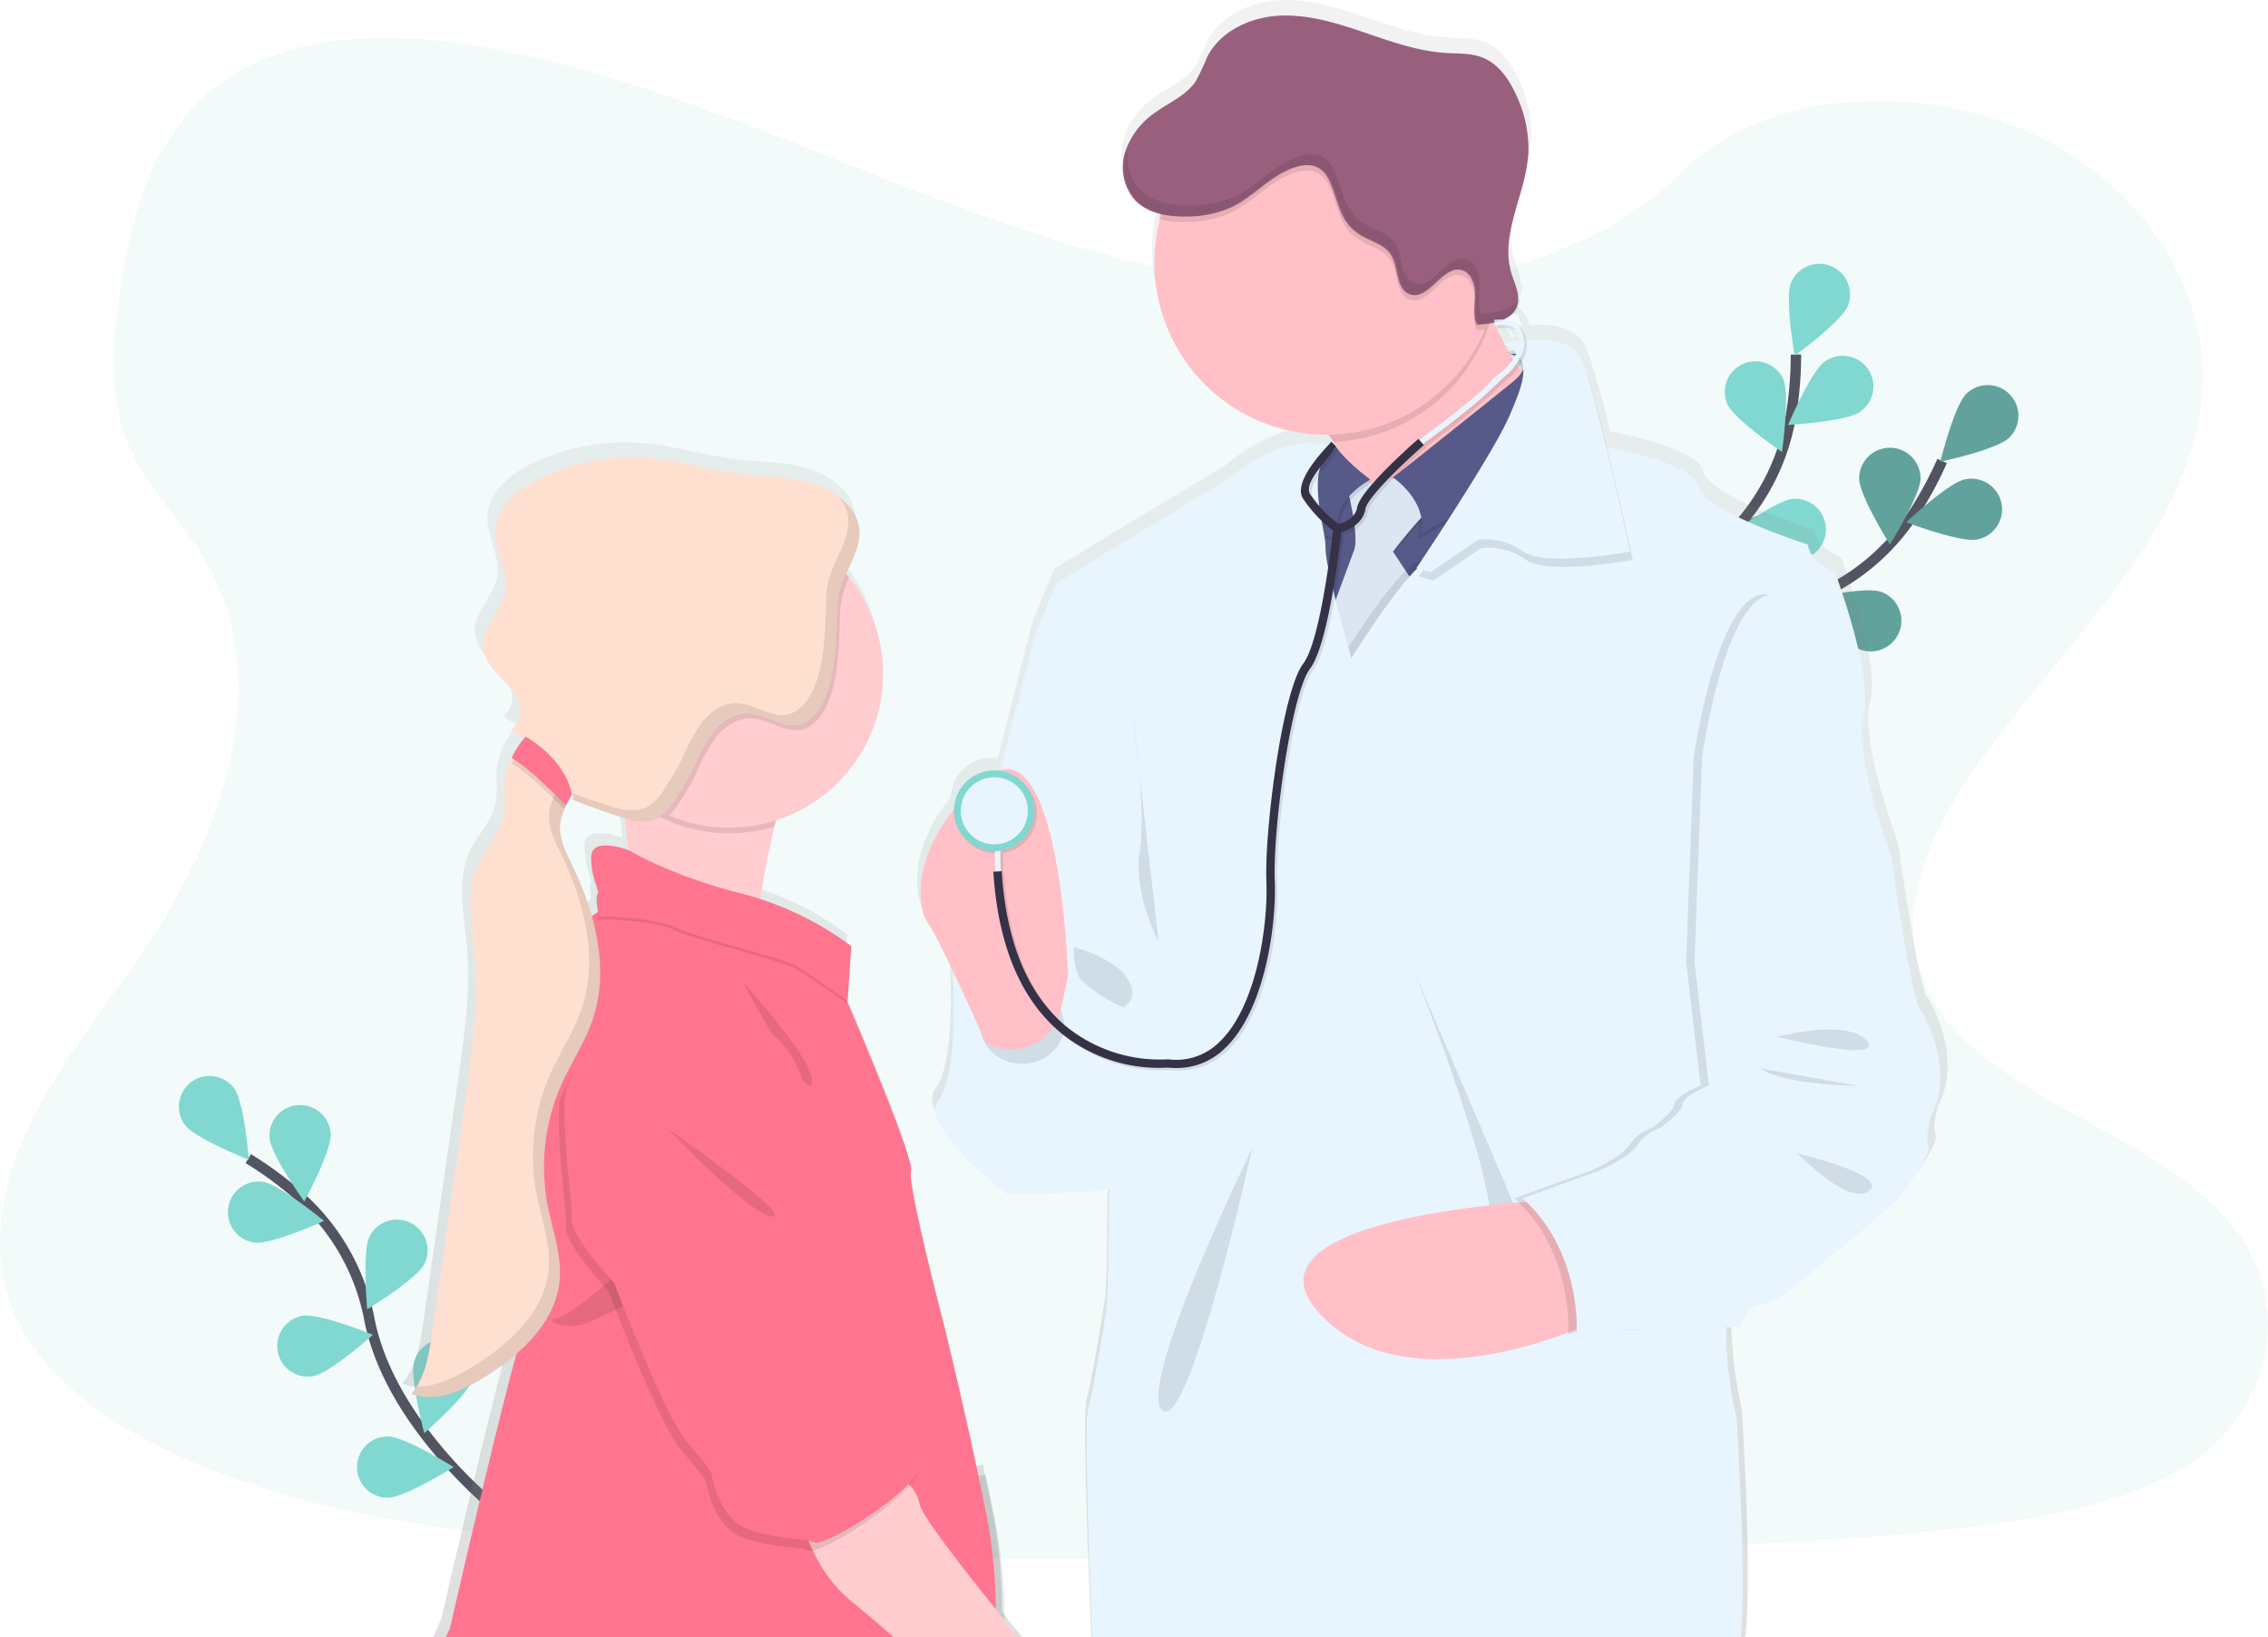 <svg xmlns="http://www.w3.org/2000/svg" xmlns:xlink="http://www.w3.org/1999/xlink" width="436.518" height="315.013" viewBox="0 0 436.518 315.013"><defs><linearGradient id="a" x1="0.5" y1="1" x2="0.5" gradientUnits="objectBoundingBox"><stop offset="0" stop-color="gray" stop-opacity="0.251"/><stop offset="0.54" stop-color="gray" stop-opacity="0.122"/><stop offset="1" stop-color="gray" stop-opacity="0.102"/></linearGradient><linearGradient id="b" x1="0.5" y1="1" x2="0.5" y2="0" xlink:href="#a"/></defs><g transform="translate(0.001 -0.015)"><path d="M310.565,125.079c-27.985-.974-54.659-10.023-80.091-19.921S179.834,84.292,152.5,79.047c-17.571-3.377-37.666-3.852-51.822,5.583-13.625,9.077-18.025,24.747-20.393,39.286-1.78,10.94-2.813,22.452,2.054,32.7,3.388,7.108,9.4,13.086,13.56,19.9,14.469,23.7,4.24,52.919-11.442,76.076-7.355,10.868-15.887,21.209-21.562,32.765s-8.3,24.795-3.336,36.581c4.923,11.673,16.651,20.456,29.359,26.626,25.81,12.522,56.222,16.1,85.879,18.158,65.647,4.5,131.648,2.548,197.468.6,24.359-.725,48.827-1.453,72.789-5.233,13.307-2.1,27.048-5.422,36.71-13.448,12.262-10.192,15.3-27.444,7.086-40.223-13.785-21.43-51.9-26.755-61.535-49.755-5.3-12.659.145-26.763,7.853-38.5,16.53-25.185,44.246-47.284,45.7-76.076,1-19.776-12.318-39.575-32.92-48.934-21.59-9.817-51.532-8.578-67.46,7.648C364.095,119.5,335.27,125.936,310.565,125.079Z" transform="translate(-56.94 -69.521)" fill="#81d8d0" opacity="0.1"/><path d="M225.41,681.208s-22.108-16.714-26.284-37.973a42.02,42.02,0,0,0-12.947-23.2,70.735,70.735,0,0,0-10.359-7.718" transform="translate(-128.035 -389.358)" fill="none" stroke="#535461" stroke-miterlimit="10" stroke-width="2"/><path d="M153.249,575.446c1.937,2.621,2.814,13.727,2.814,13.727s-10.359-4.08-12.3-6.7a5.9,5.9,0,1,1,9.486-7.03Z" transform="translate(-108.17 -366.001)" fill="#81d8d0"/><path d="M197.764,592.451c.2,3.252-5.093,13.052-5.093,13.052s-6.484-9.06-6.689-12.312a5.9,5.9,0,1,1,11.778-.74Z" transform="translate(-134.106 -374.281)" fill="#81d8d0"/><path d="M243.254,650.272c-1.463,2.91-10.986,8.7-10.986,8.7s-1.017-11.094.446-14a5.9,5.9,0,1,1,10.54,5.306Z" transform="translate(-161.588 -407.024)" fill="#81d8d0"/><path d="M266.32,706.409c-.953,3.115-9.358,10.427-9.358,10.427s-2.882-10.76-1.929-13.88a5.9,5.9,0,0,1,11.287,3.453Z" transform="translate(-175.304 -441.063)" fill="#81d8d0"/><path d="M171.189,635.268c3.216.434,13.381-4.156,13.381-4.156s-8.578-7.107-11.81-7.541a5.9,5.9,0,0,0-1.572,11.7Z" transform="translate(-122.206 -396.155)" fill="#81d8d0"/><path d="M196.586,699.085c3.216-.551,11.524-7.967,11.524-7.967s-10.314-4.212-13.526-3.662a5.9,5.9,0,1,0,2.01,11.629Z" transform="translate(-136.329 -434.262)" fill="#81d8d0"/><path d="M233.815,757.092c3.26,0,12.706-5.9,12.706-5.9s-9.45-5.9-12.71-5.9a5.9,5.9,0,1,0,0,11.8Z" transform="translate(-159.198 -468.879)" fill="#81d8d0"/><path d="M833.49,337.313s13.626-24.138,34.167-31.092a42.018,42.018,0,0,0,21.272-15.914A70.478,70.478,0,0,0,895.2,279" transform="translate(-521.41 -190.284)" fill="none" stroke="#535461" stroke-miterlimit="10" stroke-width="2"/><path d="M999.4,252.921c-2.339,2.267-13.229,4.615-13.229,4.615s2.673-10.813,5.013-13.084a5.9,5.9,0,1,1,8.217,8.47Z" transform="translate(-612.719 -168.666)" fill="#81d8d0"/><path d="M983.5,299.2c-3.216.635-13.615-3.312-13.615-3.312s8.12-7.637,11.315-8.26a5.9,5.9,0,1,1,2.3,11.573Z" transform="translate(-602.982 -195.378)" fill="#81d8d0"/><path d="M933.007,352.325c-3.079-1.065-10.077-9.731-10.077-9.731s10.853-2.484,13.94-1.419a5.9,5.9,0,1,1-3.863,11.151Z" transform="translate(-574.888 -227.296)" fill="#81d8d0"/><path d="M879.561,382.253c-3.216-.531-11.561-7.907-11.561-7.907s10.286-4.285,13.5-3.754a5.907,5.907,0,0,1-1.917,11.657Z" transform="translate(-542.034 -245.004)" fill="#81d8d0"/><path d="M947.3,278.375c0,3.26,5.909,12.718,5.909,12.718s5.9-9.446,5.9-12.7a5.9,5.9,0,1,0-11.8,0Z" transform="translate(-589.473 -186.32)" fill="#81d8d0"/><path d="M887.567,312.515c.973,3.111,9.43,10.367,9.43,10.367s2.814-10.781,1.833-13.892a5.9,5.9,0,0,0-11.255,3.525Z" transform="translate(-553.615 -205.868)" fill="#81d8d0"/><path d="M834.891,356.634c.434,3.216,7.541,11.806,7.541,11.806s4.586-10.15,4.152-13.377a5.9,5.9,0,1,0-11.693,1.572Z" transform="translate(-522.188 -232.609)" fill="#81d8d0"/><path d="M999.4,252.921c-2.339,2.267-13.229,4.615-13.229,4.615s2.673-10.813,5.013-13.084a5.9,5.9,0,1,1,8.217,8.47Z" transform="translate(-612.719 -168.666)" opacity="0.25"/><path d="M983.5,299.2c-3.216.635-13.615-3.312-13.615-3.312s8.12-7.637,11.315-8.26a5.9,5.9,0,1,1,2.3,11.573Z" transform="translate(-602.982 -195.378)" opacity="0.25"/><path d="M933.007,352.325c-3.079-1.065-10.077-9.731-10.077-9.731s10.853-2.484,13.94-1.419a5.9,5.9,0,1,1-3.863,11.151Z" transform="translate(-574.888 -227.296)" opacity="0.25"/><path d="M879.561,382.253c-3.216-.531-11.561-7.907-11.561-7.907s10.286-4.285,13.5-3.754a5.907,5.907,0,0,1-1.917,11.657Z" transform="translate(-542.034 -245.004)" opacity="0.25"/><path d="M947.3,278.375c0,3.26,5.909,12.718,5.909,12.718s5.9-9.446,5.9-12.7a5.9,5.9,0,1,0-11.8,0Z" transform="translate(-589.473 -186.32)" opacity="0.25"/><path d="M887.567,312.515c.973,3.111,9.43,10.367,9.43,10.367s2.814-10.781,1.833-13.892a5.9,5.9,0,0,0-11.255,3.525Z" transform="translate(-553.615 -205.868)" opacity="0.25"/><path d="M834.891,356.634c.434,3.216,7.541,11.806,7.541,11.806s4.586-10.15,4.152-13.377a5.9,5.9,0,1,0-11.693,1.572Z" transform="translate(-522.188 -232.609)" opacity="0.25"/><path d="M835.44,306.394s2.677-27.591,18.619-42.262a42.035,42.035,0,0,0,13-23.169A70.473,70.473,0,0,0,868.22,228.1" transform="translate(-522.562 -159.867)" fill="none" stroke="#535461" stroke-miterlimit="10" stroke-width="2"/><path d="M924.967,192.885c-1.206,3.023-10.226,9.583-10.226,9.583s-1.937-10.97-.719-13.992a5.9,5.9,0,1,1,10.945,4.422Z" transform="translate(-569.319 -134.008)" fill="#81d8d0"/><path d="M927.047,239.551c-2.665,1.873-13.787,2.488-13.787,2.488s4.333-10.266,7-12.139a5.9,5.9,0,1,1,6.789,9.647Z" transform="translate(-569.104 -160.264)" fill="#81d8d0"/><path d="M898.32,308.9c-3.248.273-13.16-4.823-13.16-4.823s8.924-6.673,12.172-6.946a5.9,5.9,0,0,1,.989,11.761Z" transform="translate(-552.298 -201.124)" fill="#81d8d0"/><path d="M862.883,357.651c-3.155.8-13.783-2.52-13.783-2.52s7.665-8.083,10.821-8.9a5.9,5.9,0,0,1,2.962,11.424Z" transform="translate(-530.73 -230.359)" fill="#81d8d0"/><path d="M883.419,239.656c1.318,2.979,10.539,9.245,10.539,9.245s1.568-11.03.249-14.008a5.9,5.9,0,0,0-10.789,4.775Z" transform="translate(-550.986 -161.926)" fill="#81d8d0"/><path d="M842.267,294.429c2.151,2.448,12.819,5.656,12.819,5.656s-1.8-10.994-3.951-13.442a5.9,5.9,0,1,0-8.868,7.786Z" transform="translate(-525.766 -193.67)" fill="#81d8d0"/><path d="M812.423,356.768c1.7,2.774,11.677,7.738,11.677,7.738s.084-11.138-1.608-13.916a5.9,5.9,0,0,0-10.049,6.178Z" transform="translate(-508.336 -231.487)" fill="#81d8d0"/><path d="M784.44,143.078c.667-2.448,1.471-4.908,2.034-7.388C785.8,138.17,784.991,140.638,784.44,143.078Z" transform="translate(-492.056 -104.718)" fill="url(#a)"/><path d="M461.679,120.678c-.056-.1-.1-.193-.141-.282h0c0-.04-.04-.072-.056-.113a2.52,2.52,0,0,1-.269.109c-.177.068-.358.133-.543.185s-.261.08-.4.113a2.344,2.344,0,0,1-.358.093l.032.072c.149-.032.293-.06.442-.1l.04.5c.169,0,.326-.024.478-.024a1.973,1.973,0,0,1,.217,0h.8C461.839,121.049,461.751,120.86,461.679,120.678Zm81.6,130.052c-1.889-2.548-5.66-29.892-5.66-29.892s-7.416-19.444-5.394-27.2-5.523-27.614-5.523-27.614-4.984-2.169-5.254-5.389c0,0-20.351-6.44-21.3-11.269-.772-3.96-13.393-6.8-17.927-7.7-1.383-5.586-2.774-10.8-3.8-13.644-.277-.885-.539-1.65-.78-2.254-1.732-4.427-7.087-4.83-10.97-4.476a5.993,5.993,0,0,0-.921-2.1,1.155,1.155,0,0,0-.366-.559,2.142,2.142,0,0,0-.265-.193,1.272,1.272,0,0,0-.273-.346,1.931,1.931,0,0,0-.362-.258,2.417,2.417,0,0,0-.289-.133,3.86,3.86,0,0,0-.72-.2,5.92,5.92,0,0,0-.868-.113,5.285,5.285,0,0,0,1.853-1.356,3.87,3.87,0,0,0,.76-1.4,4.125,4.125,0,0,0,.169-1.32,3.412,3.412,0,0,1-.362.519c.169-1.783-.772-3.594-1.31-5.369a15.907,15.907,0,0,1-.354-7.1h0c.539-3.566,1.873-7.172,2.778-10.8a.263.263,0,0,0,0-.06,28.079,28.079,0,0,0,.876-5.51,24.341,24.341,0,0,0-2.348-10.923c-1.371-3.031-3.393-6.013-6.488-7.245-2.3-.93-4.876-.781-7.352-.934-5.555-.346-10.853-2.3-16.135-4.081s-10.716-3.4-16.275-3.087-11.279,2.994-13.815,7.921a49.663,49.663,0,0,1-2.227,4.693c-1.8,2.725-5.025,4.089-7.714,5.969a15.271,15.271,0,0,0-6.029,7.732,10.328,10.328,0,0,0-.217,5.293h0a9.493,9.493,0,0,0,.338,1.167,8.274,8.274,0,0,0,1.749,2.862,8.525,8.525,0,0,0,1.986,1.541h0a11.675,11.675,0,0,0,2.934,1.143c-.036.121-.072.25-.113.374-.064.205-.121.4-.181.624-.133.5-.257,1-.362,1.505a.472.472,0,0,0,0,.109,32.913,32.913,0,0,0-.74,6.967,32.193,32.193,0,0,0,.169,3.316h0A33.523,33.523,0,0,0,425.9,139.981c.571.028,1.146.044,1.728.044h.8c.261.346.519.7.764,1.046s.47.7.683,1.046l-.583-.6h0l-.583-.535a4.742,4.742,0,0,1-.527.608,9.764,9.764,0,0,0-1.162-.33h0a14.877,14.877,0,0,0-7.553.5,33.021,33.021,0,0,0-11.231,6.419l-21.429,12.879-11.593,7.059-4.176,10.223s-3.139,12.147-6.632,26.064c-.137.04-.269.081-.4.129a7.5,7.5,0,0,0-.852-.048,7.839,7.839,0,0,0-7.846,7.53c-6.946,8.452-7.34,16.9-5.708,20.784h0a5.543,5.543,0,0,0,.555,1.034,97.741,97.741,0,0,1,5.093,9.776c-.052.35-.084.644-.1.865a2.116,2.116,0,0,0,0,.217s1.206,18.236-2.814,23.464c-.88,1.139-.748,2.636,0,4.294h0c2.693,5.965,13.341,13.93,13.341,13.93s12.77-.068,19.885-.845c-.02.716-.036,1.429-.052,2.125-.161,7.035-.161,12.932-.161,12.932l-.265,7.377s-2.412,15.548-3.618,19.834c-.76,2.689.117,27.582.88,45.882H508.173c1.479-10.827-.607-43.721-.607-43.721a86.527,86.527,0,0,1-2.054-15.918.061.061,0,0,1,0-.052c0-.648,0-1.28.024-1.9l.912-.032,1.64-.056h.149s.04-.153.133-.4h0a7.694,7.694,0,0,1,.88-1.759,4.357,4.357,0,0,1,3.437-2.117,9.3,9.3,0,0,0,3.9-1.859.073.073,0,0,0,.032,0c4.273-2.894,9.92-8.235,11.291-9.112,1.885-1.207,10.913-9.257,10.913-9.257s1.346-1.707,2.782-3.763l.052-.072c1.785-2.576,3.682-5.655,3.216-6.625-.8-1.739.539-5.9.539-5.9C549.608,263.461,545.166,253.279,543.277,250.731ZM465.549,126.937a1.613,1.613,0,0,1,.072.37c-.1-.133-.2-.274-.3-.4l-.1-.129-.068-.1.153-.209v.028h0a1.4,1.4,0,0,1,.241.439Zm-1.351-3.566c-.438.089-.784.169-1.009.229-.285-.507-.559-1.014-.8-1.529A11.658,11.658,0,0,1,464.2,123.371Zm-.756.636a.089.089,0,0,1,0-.024l.032.024h0c.165.109.326.213.474.322h0c.133.1.253.189.374.286a3.848,3.848,0,0,1-.257.4c-.141-.221-.273-.435-.4-.656A1.451,1.451,0,0,1,463.443,124.007Zm-2.412-4.967a11.879,11.879,0,0,1,2.335,0h0a1.767,1.767,0,0,1,.3.036h0a3.338,3.338,0,0,1,.639.165,4.68,4.68,0,0,1,.848,2.258l-.217.032-.213.04c-.4.068-.8.137-1.117.2l-.4.085c-.535.117-.844.205-.856.209-.052-.109-.1-.209-.161-.314-.088-.173-.181-.35-.261-.523s-.185-.37-.269-.551c-.056-.1-.1-.193-.141-.282h0c0-.04-.04-.072-.056-.113a.969.969,0,0,1-.06-.133c-.245-.5-.47-1-.687-1.489-.024-.048-.044-.1-.064-.149l.305-.02v.1Zm-95.9,249.673a99.968,99.968,0,0,0-1.672-18.562c-.515-2.588-1.045-5.176-1.584-7.72-.137-.636-.269-1.264-.4-1.892l-1.238.165h-.113c-3.376-15.942-6.906-29.989-6.906-29.989s-7.01-26.8-6.2-28.938a5.182,5.182,0,0,0-.326-2.125c-1.7-6.093-8.779-22.885-11.255-28.624h0a.227.227,0,0,0-.028-.072h0c-.4-.962-.691-1.61-.78-1.8l.583-8.565.032-.515.076-1.095-.032-.028.032-.507a58.621,58.621,0,0,0-16.48-8.649c-.4-.145-.828-.286-1.25-.423.518-3.465,1.206-7.377,2.1-11.189.084-.382.177-.753.273-1.127h0c.084-.374.181-.737.277-1.1.153-.6.318-1.183.486-1.763.559-.177,1.109-.374,1.652-.584l.209-.081a29.711,29.711,0,0,0,18.088-34.613h0A29.554,29.554,0,0,0,335.5,167.99h0c-.185-.25-.382-.5-.579-.745s-.434-.519-.655-.769c1.162-2.644,2.532-5.16,2.645-7.732a7.922,7.922,0,0,0,0-.978h0v-.04a8.271,8.271,0,0,0-2.585-5.087c-2.488-2.58-6.029-3.888-9.571-4.516s-7.151-.644-10.712-1.067c-5.9-.708-11.657-2.532-17.562-3.091a41.68,41.68,0,0,0-21.236,3.622c-4.393,2.012-8.843,5.53-9.108,10.356-.217,3.989,2.556,7.812,1.857,11.752-.7,3.872-4.635,6.919-4.289,10.835a7.78,7.78,0,0,0,1.9,4.117h0c.338.4.7.8,1.065,1.207,1.431,1.517,3.007,2.974,3.807,4.886.032.08.064.161.092.241.679,1.888.374,4.274-1.306,5.357a.061.061,0,0,1,.02.028h0c.024.032.048.056.068.089a.028.028,0,0,0,0-.02,4.4,4.4,0,0,0,2.3,1.433l.342.1c-.277.3-.539.616-.8.946l-.173.229a16.767,16.767,0,0,0-1.206,1.872c-.2.362-.4.724-.567,1.087a13.667,13.667,0,0,0-1.186,3.489c-.43,2.664.177,5.442-.474,8.05-.8,3.22-3.348,5.691-4.783,8.681-2.717,5.635-1.178,12.247-.631,18.47.744,8.452-.462,16.94-1.664,25.336q-.957,6.7-1.913,13.407L253.76,313.22c-.587,4.113-1.282,8.452-4.02,11.628h.028a.035.035,0,0,1-.028.032,8.393,8.393,0,0,0,2.589.668h0c3.573.358,7.36-1.372,10.576-3.264a49.976,49.976,0,0,0,7.207-5.067q-.494,1.811-1.061,3.94a.221.221,0,0,1,0,.04h0c-4.538,17.307-11.838,49.034-11.838,49.034s-.663,1.38-1.523,3.437H369.042c-1.326-1.61-2.561-3.151-3.525-4.4ZM281.2,208.688c.028-.048.048-.093.076-.137v.873h0a2.983,2.983,0,0,1-.064.5v.036l.4.149.466.193h0q4.132,1.634,8.369,2.958c.289.093.583.181.876.266l.06.5c.072.511.141,1.03.205,1.55v.04c.181,1.437.358,2.87.514,4.27,0,0-7.38-2.817-7.288,1.461a2.092,2.092,0,0,0,0,.229,1.917,1.917,0,0,0,0,.306,21.353,21.353,0,0,0,1.318,6.323.285.285,0,0,1-.064.113,2.2,2.2,0,0,0-.177,1.244,12.242,12.242,0,0,0,.169,2.149c-.217.133-.43.266-.643.4h0c-.161.1-.314.213-.47.326a59.811,59.811,0,0,0-3.855-9.949c-1.105-2.278-2.347-4.653-2.335-7.152a4.055,4.055,0,0,1,.02-.491,8.458,8.458,0,0,1,.41-2.129c.092-.262.193-.519.305-.773a18.96,18.96,0,0,1,.88-1.763h0c.209-.378.43-.753.643-1.131.068-.113.133-.229.2-.342Zm180.481-88.01c-.056-.1-.1-.193-.141-.282h0c0-.04-.04-.072-.056-.113a2.52,2.52,0,0,1-.269.109c-.177.068-.358.133-.543.185s-.261.08-.4.113l-.358.093.032.072c.149-.032.293-.06.442-.1l.04.5c.169,0,.326-.024.478-.024h1.021C461.839,121.049,461.751,120.86,461.679,120.678Z" transform="translate(-172.305 -58.66)" fill="url(#b)"/><path d="M531.523,356.428l-2.412,1.065S513.39,418.568,513.39,423.5s33.335,32.4,33.335,32.4l5.2-35.107S544.458,340.29,531.523,356.428Z" transform="translate(-329.944 -235.224)" fill="#e8f5ff"/><path d="M699.912,240.125l-13.928-7.267a27.9,27.9,0,0,0-4.084-9.305,20.732,20.732,0,0,0-8.124-7.34c-8.534-3.827,36.1-23.913,36.1-23.913a72.606,72.606,0,0,0,2.48,7.115c2.3,5.676,6.114,13.016,11.03,15.106C731.74,218.078,699.912,240.125,699.912,240.125Z" transform="translate(-425.224 -138.492)" fill="#ffc1c7"/><path d="M712.353,199.415A33.274,33.274,0,0,1,681.9,223.553a20.732,20.732,0,0,0-8.124-7.34c-8.534-3.827,36.1-23.913,36.1-23.913A72.621,72.621,0,0,0,712.353,199.415Z" transform="translate(-425.223 -138.497)" opacity="0.1"/><path d="M675.529,135.306a33.1,33.1,0,1,1-9.7-23.554A33.256,33.256,0,0,1,675.529,135.306Z" transform="translate(-387.143 -84.606)" fill="#ffc1c7"/><path d="M654.881,233.006l-9.068,21.159-8,14.045h-25.6l-7.468-19.2,3.027-19.913h19.555l12.626-.711,4.265-1.423,2.749,1.56Z" transform="translate(-361.698 -135.587)" fill="#575a89"/><path d="M746,230.468s5.656,1.206.591,5.358-22.538,17.357-22.538,17.357,6.138,5.467,4.868,11.87l20.335-11.335,3.618-18.137S753.277,230.13,746,230.468Z" transform="translate(-455.939 -161.29)" opacity="0.1"/><path d="M708.739,287,695.8,289.134s2.669,9.868,1.334,12.67a1.864,1.864,0,0,0-.1.269l-5.278,14.266,3.955,11.2,13.691-18.671-4.667-7.066s4.932-6.536,7.866-8.8S708.739,287,708.739,287Z" transform="translate(-436.626 -195.072)" opacity="0.1"/><path d="M708.739,285.63,695.8,287.76s2.669,9.868,1.334,12.67a1.866,1.866,0,0,0-.1.269l-5.278,14.266,3.955,11.2,13.691-18.683-4.667-7.066s4.932-6.536,7.866-8.8S708.739,285.63,708.739,285.63Z" transform="translate(-436.626 -194.254)" fill="#dce6f2"/><path d="M746.54,227.818s5.656,1.206.587,5.358S724.05,251.6,724.05,251.6s6.669,4.4,5.4,10.8l20.335-11.331,3.618-18.137S753.807,227.48,746.54,227.818Z" transform="translate(-455.939 -159.707)" fill="#575a89"/><path d="M675.6,273.18s1.234,2.307,6.681,6.468c0,0-9.068,4.823-5.6,11.6l-13.872-3.618-2.134-6.669Z" transform="translate(-418.037 -186.825)" opacity="0.1"/><path d="M674.281,271.86s1.234,2.307,6.68,6.468c0,0-9.068,4.8-5.6,11.6l-13.868-3.618-2.134-6.664Z" transform="translate(-417.247 -186.036)" fill="#575a89"/><path d="M711.821,293.986l-9.068,21.159L694.77,329.19H669.148l-7.469-19.2,3.023-19.913h5.439c-.088,4.647,1.608,10.105,1.5,12.135-.185,3.336,4.976,21.336,4.976,21.336s10.8-17.469,15.066-19.025c2.681-.977,8.361-9.1,12.216-15.021Z" transform="translate(-418.638 -196.566)" opacity="0.1"/><path d="M682.291,393.515l-.92,1.158s6.669,33.471,4.823,41.072a21.586,21.586,0,0,0-.535,4.172v.06c-.326,7.734,2.01,17.771,2.01,17.771s1.865,29.584.8,41.752H563.616c-.732-17.992-1.519-41.3-.8-43.886,1.206-4.265,3.618-19.736,3.618-19.736l.265-7.332s0-7.087.217-14.981c.092-3.549.229-7.275.426-10.58a55.832,55.832,0,0,1,1.093-9.378,20.679,20.679,0,0,0,.514-3.971,2.049,2.049,0,0,1,.024-.382c0-.4.04-.836.056-1.282v-.4c.076-2.589.048-5.66-.036-8.843V378.2c-.068-2.388-.169-4.824-.281-7.139-.35-7.235-.8-13.353-.8-13.353L552.57,306.9l4.132-10.178L568.17,289.7l21.2-12.8c10.342-8.5,17.152-7.48,19.748-6.548a6.882,6.882,0,0,1,.74.3c.08.04.145.072.2.109a1.7,1.7,0,0,1,.237.137h0a4.894,4.894,0,0,0-1.8,1.483,6.56,6.56,0,0,0-1.114,2.412,11.229,11.229,0,0,0-.286,1.644c-.052.583-.072,1.186-.072,1.793a31.1,31.1,0,0,0,.342,3.975c0,.024,0,.056,0,.088.133.941.3,1.861.458,2.725a.173.173,0,0,0,0,.044c.185,1.009.37,1.941.494,2.745.024.145.044.277.064.4a9.2,9.2,0,0,1,.125,1.608,19.532,19.532,0,0,0,.523,3.859c.1.531.225,1.1.358,1.688.181.8.378,1.68.591,2.573.117.49.241,1,.37,1.5.048.2.1.4.149.607l.08.318c.856,3.4,1.785,6.793,2.356,8.843.338,1.206.551,1.95.551,1.95s6.053-9.788,10.885-15.359c.072-.08.137-.157.2-.229.479-.551.949-1.053,1.4-1.5a8.262,8.262,0,0,1,2.581-1.937,2.8,2.8,0,0,0,.438-.205c1.978-1.121,5.169-5.193,8.156-9.458.293-.4.579-.84.868-1.254.663-.957,1.306-1.917,1.913-2.838.466-.7.913-1.387,1.335-2.038,2.01-3.127,3.425-5.459,3.425-5.459l2.79-.125.487-.024h.326l12.666-.587s.547.092,1.447.273a.258.258,0,0,1,.149.032c4.494.892,16.979,3.718,17.743,7.637.933,4.8,21.071,11.2,21.071,11.2.265,3.216,5.2,5.334,5.2,5.334s7.468,19.736,5.471,27.47c-1.974,7.637,5.137,26.53,5.326,27.06h0L716,350.871Z" transform="translate(-353.392 -184.481)" fill="#e8f5ff"/><path d="M753.457,225.737s12.328-3.5,15.13,3.7,9.068,36.273,9.068,36.273-16.271,3.067-20.536,0a12.288,12.288,0,0,0-8.67-2.267l-9.2,6.267-2.717-.8s14.72-21.883,17.92-29.319S758.73,228.828,753.457,225.737Z" transform="translate(-463.405 -157.962)" opacity="0.1"/><path d="M752.151,221.737s12.336-3.5,15.15,3.7,9.068,36.273,9.068,36.273-16.267,3.067-20.536,0a12.276,12.276,0,0,0-8.666-2.267l-9.209,6.267-2.717-.8s14.72-21.883,17.919-29.319S757.424,224.836,752.151,221.737Z" transform="translate(-462.633 -155.572)" fill="#e8f5ff"/><path d="M571.226,511.55s9.2,2.267,10.938,7.468-6.8,5.334-6.8,5.334S570.161,515.152,571.226,511.55Z" transform="translate(-364.448 -329.253)" opacity="0.1"/><path d="M629.753,607.09s-22.534,46.141-17.333,50.543S629.753,607.09,629.753,607.09Z" transform="translate(-388.706 -386.23)" opacity="0.1"/><path d="M734,522.5s18,44.819,14.4,51.741,7.734,0,7.734,0Z" transform="translate(-461.89 -335.756)" opacity="0.1"/><path d="M727.465,632.64s-60.809,2.934-43.07,21.871,54.14.8,54.14.8Z" transform="translate(-430.285 -401.586)" fill="#ffc1c7"/><path d="M677.185,135.312a33.1,33.1,0,0,1-2.52,12.71c-.559.064-1.117.1-1.656.129-.8-1.765-.374-3.8-.358-5.744s-.7-4.225-2.569-4.747c-3.726-1.049-6.3,5.917-9.973,4.659-2.814-.957-2.078-5.226-3.7-7.69-1.282-1.95-3.851-2.5-5.849-3.722-4.249-2.609-4.12-6.781-6.094-10.728-2.066-4.136-6.431-2.914-10.222-.474-2.878,1.857-5.362,4.345-8.441,5.824a20.881,20.881,0,0,1-8.614,1.821,18.928,18.928,0,0,1-5.4-.571,33.254,33.254,0,0,1,65.391,8.534Z" transform="translate(-388.8 -84.612)" opacity="0.1"/><path d="M624.029,97.13c-2.882,1.857-5.362,4.341-8.441,5.828a20.942,20.942,0,0,1-8.614,1.817c-3.618.08-7.513-.555-9.985-3.167a9.632,9.632,0,0,1-1.853-9.285,15.08,15.08,0,0,1,5.969-7.69c2.705-1.9,5.844-3.216,7.637-5.937a48.014,48.014,0,0,0,2.195-4.667c2.52-4.9,8.188-7.553,13.667-7.882s10.909,1.3,16.127,3.071,10.475,3.714,15.982,4.08c2.452.153,5,0,7.275.929,3.059,1.242,5.065,4.213,6.431,7.235a24.19,24.19,0,0,1,2.323,10.853c-.338,7.947-5.587,15.745-3.28,23.358.611,2.03,1.757,4.112,1.146,6.142-.892,2.962-4.715,3.638-7.806,3.778-.8-1.765-.374-3.807-.358-5.744s-.7-4.225-2.565-4.747c-3.73-1.041-6.3,5.913-9.969,4.659-2.794-.961-2.07-5.226-3.694-7.69-1.282-1.954-3.855-2.5-5.849-3.722-4.249-2.609-4.12-6.781-6.094-10.728C632.192,93.464,627.823,94.686,624.029,97.13Z" transform="translate(-378.569 -63.103)" fill="#99607e"/><path d="M511.346,515.077l-3.067,1.069s1.206,18.137-2.814,23.338,13.2,18.133,13.2,18.133,23.6-.133,24.271-2.01S541.73,522,541.73,522s-12.67-4.936-11.6-12.8c0,0-3.867,18.535-9.6,17.735S508.287,521.347,511.346,515.077Z" transform="translate(-324.841 -327.817)" fill="#e8f5ff"/><ellipse cx="8.091" cy="7.4" rx="8.091" ry="7.4" transform="translate(188.644 189.91)" opacity="0.1"/><path d="M526.183,466.044s-1.608-49.072-15.6-38.138-14.133,24.009-11.468,27.872,11.211,23.2,11.211,23.2h0a9.78,9.78,0,0,0,14.471-6.431Z" transform="translate(-320.6 -278.296)" fill="#ffc1c7"/><path d="M623.83,214.014a1.181,1.181,0,0,0-.362-.555c-.691-.631-2.179-.852-4.422-.659l.092,1.061c2.991-.257,3.581.338,3.658.438v.1l.092.133a4.486,4.486,0,0,1,.8,3.537c-.655,3.276-4.679,5.885-4.719,5.913l-.1.056-.06.092c-1.737,2.577-11.557,9.848-14.125,11.729l-.225-.257c-1.15,1-11.255,9.844-11.8,13.233-.354,2.126-2.749,2.95-3.618,3.18a22.713,22.713,0,0,1-5.439-5.716c-1.451-2.5,4.389-7.368,4.9-9.269l-.8-.824c-.084.306-7.585,7.316-5.5,10.9a23.86,23.86,0,0,0,5.8,6.146c-.342,3.1-2.468,21.324-5.736,25.641-4.06,5.366-7.472,32.41-7.095,41.852.334,8.389-1.857,24.234-9.173,31.04A11.725,11.725,0,0,1,556.328,355h-.177a28.549,28.549,0,0,1-19.632-6.431c-7.3-6.138-11.428-16.155-12.288-29.781h-.177l-.072-3.967a7.738,7.738,0,1,0-1.154.092h.088l.072,3.943-.354.024c.884,14.069,5.226,24.476,12.863,30.9a29.745,29.745,0,0,0,20.745,6.789,14.943,14.943,0,0,0,1.608.088,13.185,13.185,0,0,0,9.245-3.718c7.706-7.175,10.049-23.6,9.683-32.278-.4-10,3.18-36.076,6.773-40.823,3.521-4.659,5.656-22.811,6.029-26.329,1.274-.358,4.156-1.487,4.647-4.422.354-2.122,7.1-8.662,11.255-12.284l-.125-.145a156.408,156.408,0,0,0,12.63-10.081c1.069-1.025,2.13-2.05,3.24-3.027a10.372,10.372,0,0,0,3.477-5.278A5.486,5.486,0,0,0,623.83,214.014Z" transform="translate(-330.944 -150.646)" opacity="0.1"/><path d="M686.475,287.125a24.6,24.6,0,0,1-6.178-6.431c-2.082-3.581,5.418-10.588,5.5-10.893l.8.824c-.51,1.9-6.351,6.773-4.9,9.265a23.36,23.36,0,0,0,5.72,5.929Z" transform="translate(-429.55 -184.806)" fill="#353146"/><path d="M735.827,235.845l-.627-.864c.129-.092,12.754-9.225,14.744-12.179l.064-.088.093-.06c.04-.028,4.064-2.633,4.719-5.913a4.458,4.458,0,0,0-.8-3.533l-.093-.137v-.1c-.08-.1-.671-.7-3.662-.438l-.092-1.065c2.247-.193,3.73.028,4.422.659a1.207,1.207,0,0,1,.366.559,5.491,5.491,0,0,1,.908,4.265,10.314,10.314,0,0,1-3.477,5.278c-1.105.977-2.171,2.01-3.236,3.027C745.112,229.128,736.269,235.527,735.827,235.845Z" transform="translate(-462.607 -149.911)" fill="#e8f5ff"/><rect width="1.065" height="6.476" transform="translate(191.461 162.859) rotate(-1.05)" fill="#e8f5ff"/><circle cx="7.778" cy="7.778" r="7.778" transform="translate(183.596 148.251)" fill="#81d8d0"/><circle cx="6.46" cy="6.46" r="6.46" transform="translate(184.915 149.569)" fill="#e8f5ff"/><path d="M567.876,389.377a14.927,14.927,0,0,1-1.608-.084,29.79,29.79,0,0,1-20.745-6.789c-7.637-6.431-11.97-16.826-12.863-30.907l1.608-.1c.86,13.627,4.992,23.647,12.292,29.781a28.661,28.661,0,0,0,19.628,6.431h.177a11.749,11.749,0,0,0,9.679-3.216c7.312-6.805,9.5-22.651,9.169-31.039-.4-9.45,3.011-36.494,7.074-41.856,3.557-4.7,5.764-25.878,5.788-26.091l.06-.6.595-.1c.036,0,3.509-.659,3.943-3.256.563-3.385,10.652-12.232,11.8-13.233l1.049,1.206c-4.168,3.618-10.917,10.162-11.255,12.288-.49,2.942-3.372,4.068-4.643,4.422-.4,3.521-2.52,21.67-6.029,26.329-3.594,4.747-7.175,30.818-6.773,40.823.346,8.674-1.974,25.107-9.679,32.278A13.188,13.188,0,0,1,567.876,389.377Z" transform="translate(-341.473 -183.854)" fill="#353146"/><g transform="translate(216.456 28.653)" opacity="0.1"><path d="M783,150.186c.659-2.436,1.455-4.888,2.01-7.356C784.347,145.31,783.547,147.75,783,150.186Z" transform="translate(-707.647 -137.641)"/><path d="M664.165,161.607c-.8-1.765-.374-3.807-.358-5.744s-.7-4.2-2.565-4.747c-3.73-1.041-6.3,5.917-9.969,4.659-2.814-.961-2.07-5.225-3.694-7.69-1.282-1.954-3.851-2.5-5.845-3.722-4.253-2.609-4.124-6.781-6.094-10.728-2.07-4.14-6.431-2.918-10.226-.474-2.882,1.857-5.362,4.345-8.441,5.828a20.942,20.942,0,0,1-8.614,1.817c-3.6.084-7.513-.555-9.985-3.167a9.333,9.333,0,0,1-2.2-7.718c-.068.189-.129.378-.189.567a9.658,9.658,0,0,0,1.853,9.285c2.472,2.613,6.387,3.248,9.985,3.167a20.961,20.961,0,0,0,8.618-1.817c3.087-1.487,5.567-3.971,8.441-5.828,3.795-2.444,8.16-3.666,10.226.474,1.97,3.947,1.845,8.12,6.094,10.728,2.01,1.206,4.562,1.769,5.849,3.722,1.608,2.472.9,6.729,3.694,7.69,3.662,1.254,6.234-5.7,9.965-4.659,1.865.523,2.585,2.814,2.565,4.747s-.438,3.979.358,5.744c3.091-.141,6.914-.8,7.81-3.778a4.328,4.328,0,0,0,.169-1.314C670.307,160.9,666.946,161.482,664.165,161.607Z" transform="translate(-595.536 -129.92)"/></g><path d="M848.4,387.781l4.667,4.936s3.734,27.2,5.6,29.745,6.271,12.666,2.134,20.267c0,0-1.334,4.136-.535,5.869s-6,10.4-6,10.4-8.936,8-10.8,9.2S831.732,479,828.4,479.135s-4.422,4.269-4.422,4.269l-18.8.667s-10.387-.543-12.646.925c0,0,1.206-15.869-10.4-26.272l14.8-5.334s5.6-2.412,7.336-4.932a9.056,9.056,0,0,1,4.422-3.332s4.132-2.934,4.265-4.534,5.053-3.561,5.053-3.561l-2.786-23.776,1.467-39.473s4.667-33.073,14.535-31.2S848.4,387.781,848.4,387.781Z" transform="translate(-490.695 -228.131)" opacity="0.1"/><path d="M852.4,387.781l4.667,4.936s3.734,27.2,5.6,29.745,6.271,12.666,2.134,20.267c0,0-1.331,4.136-.53,5.869s-6,10.4-6,10.4-8.936,8-10.8,9.2S835.732,479,832.4,479.135s-4.422,4.269-4.422,4.269l-18.8.667s-10.395-.543-12.646.925c0,0,1.206-15.869-10.4-26.272l14.8-5.334s5.6-2.412,7.336-4.932a9.056,9.056,0,0,1,4.422-3.332s4.132-2.934,4.265-4.534,5.053-3.561,5.053-3.561l-2.786-23.776,1.467-39.473s4.667-33.073,14.535-31.2S852.4,387.781,852.4,387.781Z" transform="translate(-493.087 -228.131)" fill="#e8f5ff"/><path d="M907.84,552.276s13.735-3.618,17.337.8S907.84,552.276,907.84,552.276Z" transform="translate(-565.863 -352.762)" opacity="0.1"/><path d="M899.88,569.44c4.667,3.268,19.069,3.4,19.069,3.4Z" transform="translate(-561.102 -363.851)" opacity="0.1"/><path d="M917.46,610.08c.4.133,9.9,10.27,13.888,7.2S917.46,610.08,917.46,610.08Z" transform="translate(-571.616 -388.13)" opacity="0.1"/><path d="M599.22,398.42s2.79,19.206,1.415,27.028,3.642,17.514,3.642,17.514Z" transform="translate(-381.276 -261.637)" opacity="0.1"/><path d="M388.838,412.411c-3.216,2.52-5.563,8.485-7.263,15.041a161.807,161.807,0,0,0-3.935,24.7s-25.605-5.869-23.74-8.534c1.174-1.676-.4-14.306-1.716-23.463-.784-5.41-1.483-9.611-1.483-9.611S397.641,405.473,388.838,412.411Z" transform="translate(-232.639 -267.812)" fill="#ffccd0"/><path d="M388.838,411.084c-3.216,2.524-5.563,8.485-7.263,15.041a29.544,29.544,0,0,1-29.392-7.3c-.784-5.414-1.483-9.615-1.483-9.615S397.641,404.15,388.838,411.084Z" transform="translate(-232.639 -267.037)" opacity="0.1"/><path d="M391.687,336.731a29.617,29.617,0,1,1-6.516-18.522A29.616,29.616,0,0,1,391.687,336.731Z" transform="translate(-221.725 -207.084)" fill="#ffccd0"/><path d="M523.176,794.9h-8.441l-.711-14.909-.744-15.431s1.917-.285,4.972-.711l1.234-.165h.1c.667,3.131,1.326,6.347,1.962,9.559a98.226,98.226,0,0,1,1.644,17.284V791.7C523.217,792.778,523.192,793.851,523.176,794.9Z" transform="translate(-329.876 -479.877)" opacity="0.1"/><path d="M376.371,630.62H270.51c.458-1.041.764-1.672.764-1.672s8.469-37.053,12.774-52.729a.2.2,0,0,0,0-.04,62.7,62.7,0,0,1,1.946-6.291h0a2.156,2.156,0,0,1,.189-.4c2.13-3.465,4.8-7.2,1.065-12.533s-2.412-28.8-2.412-28.8,4.534-20.006,9.334-30.674a14.349,14.349,0,0,1,3.047-4.422,12.456,12.456,0,0,1,1.334-1.134h0a11.719,11.719,0,0,1,1.118-.744l.076-.048a16.127,16.127,0,0,1,6.564-2.038,18.726,18.726,0,0,1,4.924.137,73.492,73.492,0,0,1,18.965,5.226c13.422,5.9,17.485,13.8,17.566,13.964h0l.032.068c.539,1.258,8.417,19.652,11.255,28.234.736,2.235,1.138,3.807.977,4.237-.8,2.13,6.134,28.8,6.134,28.8s3.216,12.863,6.431,27.94c.141.627.273,1.254.4,1.889.575,2.737,1.146,5.527,1.7,8.313a97.718,97.718,0,0,1,1.644,17.405Q376.423,628.031,376.371,630.62Z" transform="translate(-184.68 -315.6)" fill="#ff748e"/><path d="M347.264,465.066s-7.3-2.814-7.215,1.455,1.781,6.311,1.246,6.934.265,4.357.265,4.357,9.868,0,14.4,2.042,21.248,6.134,23.382,7.38,10.049,6.833,10.049,6.833l.711-10.58a60.357,60.357,0,0,0-21.6-10.222C355.082,469.8,347.264,465.066,347.264,465.066Z" transform="translate(-226.269 -300.923)" opacity="0.1"/><path d="M347.264,463.736s-7.3-2.814-7.215,1.455,1.781,6.311,1.246,6.934.265,4.357.265,4.357,9.868,0,14.4,2.046,21.248,6.134,23.382,7.376,10.049,6.833,10.049,6.833l.719-10.547a60.355,60.355,0,0,0-21.6-10.222C355.09,468.5,347.264,463.736,347.264,463.736Z" transform="translate(-226.269 -300.128)" fill="#ff748e"/><path d="M412.85,528.43s13.956,15.11,13.245,19.294S412.85,528.43,412.85,528.43Z" transform="translate(-269.81 -339.333)" opacity="0.1"/><path d="M436.163,741.85s-5.422,11.026-2.488,10.314S436.163,741.85,436.163,741.85Z" transform="translate(-281.743 -466.822)" fill="none"/><path d="M335.42,664.22s-10.23,9.426-13.245,9.961,2.311,2.311,5.776.892S338.8,669.92,338.8,669.92Z" transform="translate(-215.045 -420.475)" opacity="0.1"/><path d="M482.618,793.485H458.762c-3.336-2.894-6.492-5.575-8.5-7.187a27.747,27.747,0,0,1-7.014-9.434c-.334-.7-.623-1.347-.868-1.937a32.313,32.313,0,0,1-1.158-3.115l17.666-10.491a27.622,27.622,0,0,1,2.745,2.685l.213.245a7.255,7.255,0,0,1,1.921,3.549c.088,1.254,3.577,6.106,7.143,10.765,3.618,4.739,7.324,9.269,7.569,9.575h0s.611.832,1.608,2.11C480.789,791.174,481.657,792.283,482.618,793.485Z" transform="translate(-286.779 -478.465)" fill="#ffccd0"/><path d="M385.193,318.23a17.23,17.23,0,0,0-1.72,6.029c-.318,6.15.2,19.9-6.612,22.988-3.372,1.519-6.982-1.817-10.68-1.9-2.661-.056-5.1,1.632-6.725,3.742a40.49,40.49,0,0,0-3.811,7,47.836,47.836,0,0,1-3.694,6.23,15.67,15.67,0,0,1-1.367,1.724,29.609,29.609,0,1,1,34.609-45.8Z" transform="translate(-221.746 -207.108)" opacity="0.1"/><path d="M336.006,304.912c-.322,6.15.2,19.9-6.616,22.984-3.372,1.519-6.982-1.813-10.68-1.893-2.661-.06-5.1,1.632-6.725,3.738a40.234,40.234,0,0,0-3.811,7.006,47.935,47.935,0,0,1-3.694,6.23,9.046,9.046,0,0,1-3.019,3.011c-2.219,1.158-4.908.506-7.288-.237q-4.631-1.459-9.125-3.288a9.191,9.191,0,0,0,.1-1.367c-.088.169-.185.326-.281.494l-.189.33c-.342.6-.675,1.206-.981,1.825-.117.237-.229.482-.33.728a9.245,9.245,0,0,0-.752,2.878c-.205,2.681,1.117,5.225,2.291,7.637,4.514,9.329,7.3,20.239,3.907,30.026-1.471,4.257-4.02,8.039-5.881,12.151a39.259,39.259,0,0,0-2.745,23.225c.928,4.872,2.79,9.7,2.331,14.635-.8,8.5-8.136,14.828-15.48,19.178-3.967,2.339-8.823,4.422-13.036,2.573,2.685-3.135,3.376-7.472,3.955-11.564q2.376-16.742,4.763-33.5.953-6.669,1.9-13.337c1.182-8.353,2.38-16.8,1.64-25.2-.539-6.194-2.058-12.77.627-18.378,1.419-2.97,3.947-5.43,4.735-8.63.647-2.6.044-5.366.47-8.015a13.645,13.645,0,0,1,1.174-3.473,17.066,17.066,0,0,1,2.693-4.108,4.6,4.6,0,0,1-2.693-1.644c1.728-1.126,1.99-3.662,1.206-5.567S272.13,320,270.72,318.5s-2.77-3.256-2.946-5.306c-.342-3.9,3.557-6.926,4.245-10.777.7-3.919-2.054-7.73-1.833-11.7.257-4.8,4.663-8.28,9.012-10.3a41,41,0,0,1,21.015-3.618c5.861.555,11.532,2.368,17.377,3.071,3.525.4,7.1.442,10.6,1.061s7.01,1.925,9.474,4.494C344.158,292.2,336.376,297.773,336.006,304.912Z" transform="translate(-174.81 -188.598)" fill="#ffe0d0"/><path d="M372.769,647.94c-2.05-.888-5.78-.358-12.183-2.307s-7.637-10.761-7.637-10.761v-.028h0c-.076-.2-.671-1.511-4.7-6.1-4.45-5.069-14.069-30.67-14.069-30.67s-8.53-9.161-8.26-12.537-1.515-12.36-1.339-22.409,19.2-16.714,19.2-16.714c36.631-6.492,28,35.739,27.028,38.938s4.092,11.842,4.092,11.842c-.715,3.762,2.934,9.587,2.934,9.587s.884,5.153,1.065,7.111a1.207,1.207,0,0,0,.06.265c.587,1.845,5.37,3.517,7.316,4.534,2.046,1.069,8.626,10.4,8.626,10.4C396.324,635.945,374.811,648.84,372.769,647.94Z" transform="translate(-217.012 -349.537)" opacity="0.1"/><path d="M375.425,643.97c-2.046-.892-5.78-.358-12.179-2.311s-7.637-10.756-7.637-10.756v-.028h0c-.072-.2-.671-1.511-4.7-6.1C346.459,619.7,336.84,594.1,336.84,594.1s-8.53-9.157-8.264-12.533-1.511-12.36-1.335-22.4,19.19-16.7,19.19-16.7c36.631-6.492,28,35.738,27.028,38.938s4.092,11.842,4.092,11.842c-.716,3.762,2.934,9.587,2.934,9.587s.884,5.153,1.069,7.111a1.008,1.008,0,0,0,.056.265c.587,1.845,5.37,3.517,7.32,4.534,2.042,1.065,8.626,10.4,8.626,10.4C398.984,631.983,377.471,644.878,375.425,643.97Z" transform="translate(-218.603 -347.175)" fill="#ff748e"/><path d="M376.8,598.32s16,16.882,20.179,16.882S376.8,598.32,376.8,598.32Z" transform="translate(-248.249 -381.095)" opacity="0.1"/><path d="M417.647,745.741c-2.046-.892-5.78-.358-12.179-2.311s-7.637-10.756-7.637-10.756v-.028h0c4.241-2.814,14.981-10.76,19.214-13.667a29.655,29.655,0,0,0,6.833-7.018c.587,1.845,5.37,3.517,7.32,4.534,2.042,1.065,8.626,10.4,8.626,10.4C441.206,733.754,419.693,746.649,417.647,745.741Z" transform="translate(-260.828 -448.946)" fill="#ff748e"/><g transform="translate(79.2 95.749)" opacity="0.1"><path d="M302,406.318c.02.032.048.06.072.092.121-.153.245-.305.374-.45a3,3,0,0,1-.446.358Z" transform="translate(-282.71 -361.696)"/><path d="M282.626,440.215c.169-2.231,1.363-4.2,2.48-6.158-.732-.281-1.463-.567-2.187-.864a9.107,9.107,0,0,0,.1-1.363c-1.13,2.01-2.359,3.987-2.532,6.251-.2,2.685,1.117,5.225,2.291,7.637,4.518,9.326,7.3,20.235,3.907,30.027-1.475,4.253-4.02,8.039-5.881,12.151a39.244,39.244,0,0,0-2.741,23.221c.921,4.876,2.786,9.7,2.327,14.636-.8,8.5-8.132,14.828-15.48,19.174-3,1.777-6.512,3.4-9.868,3.288a12.158,12.158,0,0,1-1.037,1.427c4.217,1.861,9.068-.233,13.036-2.581,7.352-4.341,14.7-10.652,15.5-19.17.458-4.94-1.407-9.76-2.331-14.635a39.276,39.276,0,0,1,2.733-23.221c1.849-4.108,4.422-7.9,5.881-12.151,3.4-9.792.607-20.7-3.907-30.027C283.751,445.428,282.421,442.9,282.626,440.215Z" transform="translate(-254.01 -377.167)"/><path d="M383.835,296.966a11.617,11.617,0,0,0-1.27-1.125c4.872,6.319-2.163,11.689-2.512,18.49-.314,6.15.2,19.905-6.612,22.984-3.368,1.523-6.982-1.813-10.676-1.893-2.665-.056-5.1,1.636-6.729,3.742a40.053,40.053,0,0,0-3.807,7,48.141,48.141,0,0,1-3.7,6.23,8.819,8.819,0,0,1-3.023,3.015c-2.211,1.154-4.9.507-7.284-.241q-3.477-1.093-6.89-2.412a8.688,8.688,0,0,1-.1,1.25q4.5,1.833,9.129,3.288c2.38.748,5.069,1.395,7.284.241a9.045,9.045,0,0,0,3.023-3.019,47.354,47.354,0,0,0,3.694-6.226,40.109,40.109,0,0,1,3.811-7.006c1.632-2.106,4.064-3.795,6.725-3.738,3.7.08,7.312,3.417,10.68,1.893,6.813-3.079,6.295-16.834,6.612-22.984C382.557,309.306,390.339,303.735,383.835,296.966Z" transform="translate(-300.19 -295.84)"/></g><path d="M313.358,423.776c-.342.6-.675,1.206-.981,1.825-.117.237-.229.482-.33.728-2.106-2.122-7.235-7.167-10.1-8.731a17.145,17.145,0,0,1,2.693-4.108S311.464,417.1,313.358,423.776Z" transform="translate(-203.481 -270.662)" opacity="0.1"/><path d="M313.547,421.862c-1.58-7.151-8.9-11.022-8.9-11.022a17.065,17.065,0,0,0-2.693,4.108c3.019,1.652,8.582,7.191,10.427,9.068Z" transform="translate(-203.481 -269.079)" fill="#ff748e"/></g></svg>
